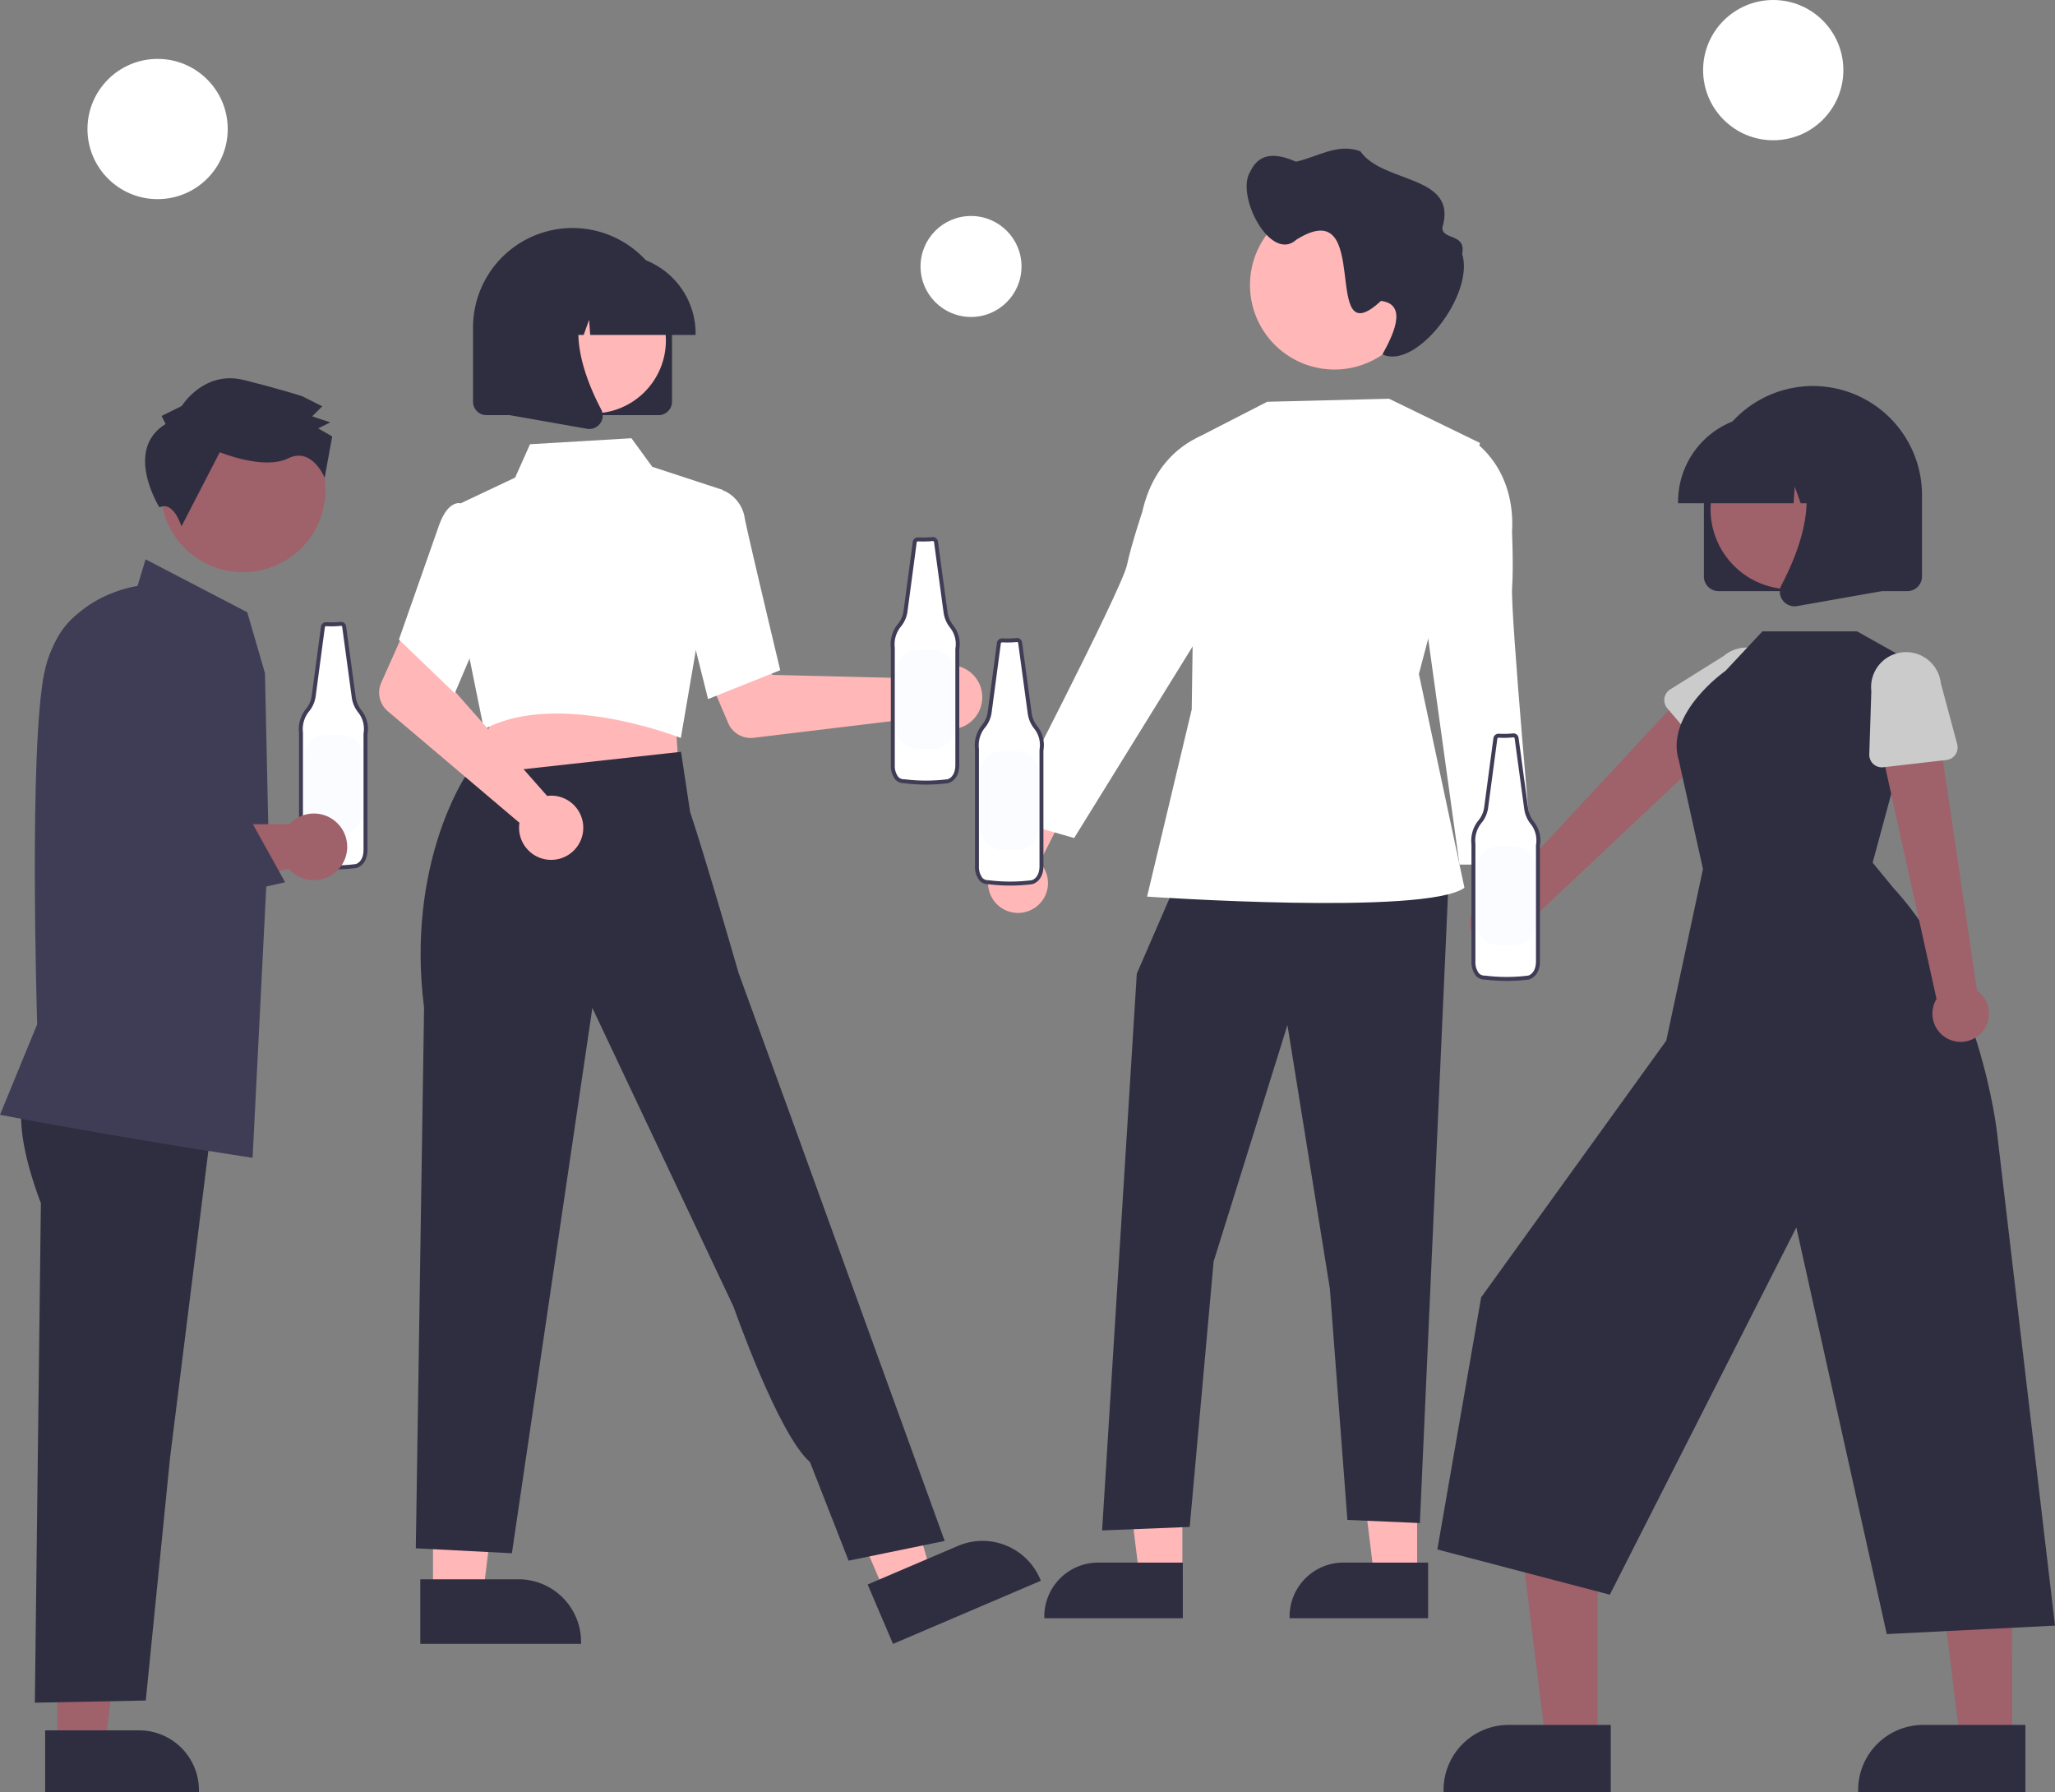 <svg xmlns="http://www.w3.org/2000/svg" width="183.593" height="160.107" viewBox="0 0 183.593 160.107">
  <rect x="0" y="0" width="183.593" height="160.107" fill="#808080" stroke="none"/>
  <g id="Gruppe_510" data-name="Gruppe 510" transform="translate(0)">
    <path id="Pfad_2244" data-name="Pfad 2244" d="M344.486,352.958a8.4,8.4,0,0,1-1.293.03.282.282,0,0,0-.31.245l-.825,6.186a2.511,2.511,0,0,1-.532,1.225,2.671,2.671,0,0,0-.6,2.041v10.508s-.053,1.4,1.023,1.4a15.562,15.562,0,0,0,3.88,0s.862-.163.862-1.456V362.792a2.531,2.531,0,0,0-.532-2.057,2.575,2.575,0,0,1-.516-1.218l-.857-6.315a.282.282,0,0,0-.3-.243Z" transform="translate(-314.035 -297.221)" fill="#fff"/>
    <path id="Pfad_2245" data-name="Pfad 2245" d="M343.356,374.362a15.705,15.705,0,0,1-1.949-.121,1.047,1.047,0,0,1-.776-.318,1.937,1.937,0,0,1-.412-1.267v-10.49a2.858,2.858,0,0,1,.642-2.166,2.333,2.333,0,0,0,.493-1.137l.825-6.185a.462.462,0,0,1,.505-.4,8.187,8.187,0,0,0,1.256-.03h0a.459.459,0,0,1,.488.4l.857,6.316a2.4,2.4,0,0,0,.48,1.133,2.7,2.7,0,0,1,.569,2.182v10.331c0,1.423-1,1.628-1.006,1.63A15.822,15.822,0,0,1,343.356,374.362Zm-.716-21.728a.106.106,0,0,0-.11.091l-.825,6.187a2.69,2.69,0,0,1-.57,1.313,2.5,2.5,0,0,0-.563,1.908v10.53a1.609,1.609,0,0,0,.314,1.015.7.7,0,0,0,.532.208h.022a15.4,15.4,0,0,0,3.836,0c.017,0,.707-.161.707-1.28l0-10.378a2.35,2.35,0,0,0-.495-1.913,2.76,2.76,0,0,1-.554-1.306l-.857-6.316a.105.105,0,0,0-.109-.09,8.607,8.607,0,0,1-1.317.03h-.014Z" transform="translate(-313.506 -296.691)" fill="#3f3d56"/>
    <path id="Pfad_2246" data-name="Pfad 2246" d="M110.463,261.989h1.307a1.96,1.96,0,0,1,1.96,1.96v4.918a1.96,1.96,0,0,1-1.96,1.96h-1.307a1.96,1.96,0,0,1-1.96-1.96v-4.918a1.96,1.96,0,0,1,1.96-1.96Z" transform="translate(-81.314 -196.337)" fill="#fafcff"/>
    <path id="Pfad_2247" data-name="Pfad 2247" d="M20.43,573.282h4.261l2.027-16.436H20.429Z" transform="translate(-15.31 -417.306)" fill="#9f616a"/>
    <path id="Pfad_2248" data-name="Pfad 2248" d="M249.773,747.424h8.392a5.348,5.348,0,0,1,5.348,5.348v.174h-13.74Z" transform="translate(-245.74 -592.839)" fill="#2f2e41"/>
    <path id="Pfad_2249" data-name="Pfad 2249" d="M241.767,518.7s-1.847,2.088,1.211,10.225l-.539,44.621,9.91-.193,2.178-21.766,3.966-31.762Z" transform="translate(-239.326 -421.432)" fill="#2f2e41"/>
    <path id="Pfad_2250" data-name="Pfad 2250" d="M256.246,383.416l-.109-.017c-12.678-1.934-22.245-3.787-22.34-3.806l-.119-.023L237,371.487c-.026-.845-.746-24.564.632-31.378,1.333-6.6,7.617-7.678,8.333-7.78l.719-2.382,9.084,4.727,1.584,5.453.322,14.945Z" transform="translate(-233.679 -279.977)" fill="#3f3d56"/>
    <path id="Pfad_2251" data-name="Pfad 2251" d="M276.666,420.57a2.965,2.965,0,0,0-2.178.953H259.219l-5.593,1.191.918,7.083,19.9-4.279a2.975,2.975,0,1,0,2.226-4.947Z" transform="translate(-248.627 -347.891)" fill="#9f616a"/>
    <circle id="Ellipse_222" data-name="Ellipse 222" cx="7.359" cy="7.359" r="7.359" transform="translate(11.727 46.69) rotate(-61.337)" fill="#9f616a"/>
    <path id="Pfad_2252" data-name="Pfad 2252" d="M287.229,269.477l-.357-.718,1.8-.892s1.98-3.222,5.564-2.317,5.2,1.447,5.2,1.447l1.791.9-.9.894,1.612.542-1.077.535,1.253.72-.675,3.693s-1.12-2.8-3.275-1.73-6.094-.553-6.094-.553l-3.423,6.625s-.706-2.322-1.965-1.7C286.675,276.921,283.458,271.8,287.229,269.477Z" transform="translate(-272.436 -231.598)" fill="#2f2e41"/>
    <path id="Pfad_2253" data-name="Pfad 2253" d="M251.195,373.45l-1.746-5.194-.422-17.314.744-2.457a6.863,6.863,0,1,1,12.962,4.485l-3.988,10.219.2.393,8.64-.07,3.069,5.524Z" transform="translate(-245.18 -290.218)" fill="#3f3d56"/>
    <path id="Pfad_2254" data-name="Pfad 2254" d="M590.122,416.814a2.659,2.659,0,0,0,.425-4.055l4.259-8.435-4.878.566-3.3,7.924a2.674,2.674,0,0,0,3.491,4Z" transform="translate(-497.668 -335.716)" fill="#ffb7b7"/>
    <path id="Pfad_2255" data-name="Pfad 2255" d="M488.3,517.8h-3.838L482.638,503H488.3Z" transform="translate(-361.694 -376.953)" fill="#ffb7b7"/>
    <path id="Pfad_2256" data-name="Pfad 2256" d="M705.815,692.586H693.44v-.157a4.817,4.817,0,0,1,4.816-4.816h7.559Z" transform="translate(-578.229 -548.016)" fill="#2f2e41"/>
    <path id="Pfad_2257" data-name="Pfad 2257" d="M404.6,517.8h-3.838L398.938,503H404.6Z" transform="translate(-298.968 -376.953)" fill="#ffb7b7"/>
    <path id="Pfad_2258" data-name="Pfad 2258" d="M618.368,692.586H605.993v-.156a4.817,4.817,0,0,1,4.816-4.817h7.559Z" transform="translate(-512.695 -548.015)" fill="#2f2e41"/>
    <path id="Pfad_2259" data-name="Pfad 2259" d="M399.783,312.572l-3.757,8.654-3.1,49.744,7.826-.313,2.138-23.713,6.594-21.12,3.791,23.546,1.565,20.661,6.476.28,2.581-57.739Z" transform="translate(-294.464 -234.245)" fill="#2f2e41"/>
    <path id="Pfad_2260" data-name="Pfad 2260" d="M664.25,272.694l-10.888.272-6.392,3.282-.351,24.21-3.987,16.715s24.91,1.714,28.353-.79l-4.07-19.1,5.458-20.637Z" transform="translate(-540.152 -237.072)" fill="#fff"/>
    <path id="Pfad_2261" data-name="Pfad 2261" d="M610.27,286.431l-1.013-.685s-4.2,1.259-5.44,6.858c0,0-.95,2.809-1.366,4.741-.478,2.215-11.033,22.563-11.033,22.563l6.319,1.813,11.585-18.736Z" transform="translate(-501.772 -246.853)" fill="#fff"/>
    <path id="Pfad_2262" data-name="Pfad 2262" d="M757.476,426.788a2.659,2.659,0,0,1,.71-4.015l-1.767-9.283,4.533,1.889.983,8.525a2.673,2.673,0,0,1-4.459,2.883Z" transform="translate(-625.425 -342.585)" fill="#ffb7b7"/>
    <path id="Pfad_2263" data-name="Pfad 2263" d="M745.793,288.5l1.163-.378s3.689,2.368,3.338,8.092c0,0,.138,2.962.006,4.934-.151,2.261,1.878,24.731,1.878,24.731H745.6l-2.817-20.348Z" transform="translate(-615.21 -248.636)" fill="#fff"/>
    <path id="Pfad_2264" data-name="Pfad 2264" d="M694.421,209.588a7.548,7.548,0,1,1-7.548-7.548h0a7.529,7.529,0,0,1,7.548,7.51Z" transform="translate(-567.651 -184.123)" fill="#ffb7b7"/>
    <path id="Pfad_2265" data-name="Pfad 2265" d="M678.457,185.585c.884-1.9,2.6-1.525,4.092-.881,1.9-.42,3.7-1.679,5.739-.935,2.011,2.925,8.764,2.065,7.327,6.827,0,1.141,2.147.477,1.772,2.346,1.138,3.6-4.109,10.408-7.122,8.974.745-1.366,2.447-4.467-.134-4.775-5.553,5.167-.573-9.839-7.55-5.475C680.27,193.781,677.107,187.7,678.457,185.585Z" transform="translate(-566.758 -170.258)" fill="#2f2e41"/>
    <path id="Pfad_2266" data-name="Pfad 2266" d="M759.807,398.852a2.508,2.508,0,0,0,3-2.4l18.951-17.838-4.264-3.4-17.32,18.648a2.522,2.522,0,0,0-.369,4.995Z" transform="translate(-626.435 -313.897)" fill="#9f616a"/>
    <path id="Pfad_2267" data-name="Pfad 2267" d="M830.97,371.13l-3.687-4.321a1.125,1.125,0,0,1,.259-1.683l4.8-3a3.123,3.123,0,0,1,4.041,4.764l-3.71,4.255a1.125,1.125,0,0,1-1.7-.009Z" transform="translate(-678.33 -303.533)" fill="#cbcbcb"/>
    <path id="Pfad_2268" data-name="Pfad 2268" d="M549.108,567.548h-4.634l-2.2-17.872h6.839Z" transform="translate(-406.383 -411.932)" fill="#9f616a"/>
    <path id="Pfad_2269" data-name="Pfad 2269" d="M763.271,751.5H748.33v-.189a5.816,5.816,0,0,1,5.815-5.815h9.126Z" transform="translate(-619.364 -591.396)" fill="#2f2e41"/>
    <path id="Pfad_2270" data-name="Pfad 2270" d="M696.916,567.548h-4.633l-2.2-17.872h6.839Z" transform="translate(-517.151 -411.932)" fill="#9f616a"/>
    <path id="Pfad_2271" data-name="Pfad 2271" d="M911.079,751.5H896.138v-.189a5.816,5.816,0,0,1,5.815-5.815h9.126Z" transform="translate(-730.132 -591.396)" fill="#2f2e41"/>
    <path id="Pfad_2272" data-name="Pfad 2272" d="M785.007,376.3l4.671-17.256-6.059-3.406H775.16l-3.29,3.519s-5.5,3.824-4.166,8.061l2.146,9.65L766.569,392.2l-16.537,22.933-3.914,22.526,15.409,4.04,16.663-32.81,8.079,36.329,15.03-.756-5.179-44.049s-1.476-13.419-9.215-21.8Z" transform="translate(-617.706 -299.233)" fill="#2f2e41"/>
    <path id="Pfad_2273" data-name="Pfad 2273" d="M912.445,414.448a2.508,2.508,0,0,0-.321-3.833L908.5,386.166l-5.2,1.642,5.207,23.547a2.522,2.522,0,0,0,3.94,3.092Z" transform="translate(-735.498 -322.109)" fill="#9f616a"/>
    <path id="Pfad_2274" data-name="Pfad 2274" d="M907.005,372.664l-5.643.651a1.125,1.125,0,0,1-1.253-1.153l.183-5.66a3.123,3.123,0,1,1,6.208-.7l1.463,5.452a1.125,1.125,0,0,1-.958,1.408Z" transform="translate(-733.108 -304.769)" fill="#cbcbcb"/>
    <path id="Pfad_2275" data-name="Pfad 2275" d="M841.146,285.178v-7.271a9.743,9.743,0,0,1,19.486,0v7.271a1.31,1.31,0,0,1-1.309,1.309H842.455A1.31,1.31,0,0,1,841.146,285.178Z" transform="translate(-688.921 -233.677)" fill="#2f2e41"/>
    <circle id="Ellipse_223" data-name="Ellipse 223" cx="7.143" cy="7.143" r="7.143" transform="translate(150.271 42.655) rotate(-28.663)" fill="#9f616a"/>
    <path id="Pfad_2276" data-name="Pfad 2276" d="M831.948,286.316a7.716,7.716,0,0,1,7.707-7.707h1.454a7.716,7.716,0,0,1,7.707,7.707v.145h-3.073l-1.048-2.935-.21,2.935H842.9l-.529-1.481-.106,1.481H831.948Z" transform="translate(-682.028 -241.504)" fill="#2f2e41"/>
    <path id="Pfad_2277" data-name="Pfad 2277" d="M868.477,304.781a1.289,1.289,0,0,1-.1-1.369c1.541-2.931,3.7-8.347.835-11.687l-.206-.24h8.314v12.483l-7.553,1.333a1.34,1.34,0,0,1-.232.02,1.3,1.3,0,0,1-1.056-.54Z" transform="translate(-709.214 -251.154)" fill="#2f2e41"/>
    <path id="Pfad_2278" data-name="Pfad 2278" d="M504.208,362.484a2.88,2.88,0,0,0-.289.349l-13.547-.331-1.58-2.888-4.67,1.815,2.3,5.384a2.186,2.186,0,0,0,2.272,1.311L504,366.275a2.868,2.868,0,1,0,.208-3.791Z" transform="translate(-421.363 -302.21)" fill="#ffb7b7"/>
    <path id="Pfad_2279" data-name="Pfad 2279" d="M154.372,517.456h4.454l2.119-17.181h-6.574Z" transform="translate(-115.687 -374.911)" fill="#ffb7b7"/>
    <path id="Pfad_2280" data-name="Pfad 2280" d="M383.519,693.572h8.772a5.59,5.59,0,0,1,5.59,5.59v.182H383.519Z" transform="translate(-345.97 -552.482)" fill="#2f2e41"/>
    <path id="Pfad_2281" data-name="Pfad 2281" d="M295.593,513.468l4.1-1.75-4.8-16.632-6.045,2.583Z" transform="translate(-216.462 -371.022)" fill="#ffb7b7"/>
    <path id="Pfad_2282" data-name="Pfad 2282" d="M543.007,683.771l8.067-3.446h0a5.59,5.59,0,0,1,7.337,2.945l.071.167-13.208,5.642Z" transform="translate(-465.492 -542.216)" fill="#2f2e41"/>
    <path id="Pfad_2283" data-name="Pfad 2283" d="M184.118,253.454l.322,5.22-9.415,1.008-9.852,1.054,2.9-7.926Z" transform="translate(-123.782 -189.458)" fill="#ffb7b7"/>
    <path id="Pfad_2284" data-name="Pfad 2284" d="M417.517,313.5c-.107-.042-10.741-4.178-17.273-.8l-.161.083-1.3-6.414-.742-13.79,4.832-2.283,1.33-2.98,9.061-.536,1.862,2.554,6.34,2.078-3.789,22.146Z" transform="translate(-356.851 -247.629)" fill="#fff"/>
    <path id="Pfad_2285" data-name="Pfad 2285" d="M477.1,315.064l1.121-8.806,2.552-.777.043.016a3.213,3.213,0,0,1,1.826,2.473c.364,1.843,3.109,13.312,3.137,13.428l.028.115-6.448,2.58Z" transform="translate(-416.101 -261.642)" fill="#fff"/>
    <path id="Pfad_2286" data-name="Pfad 2286" d="M420.589,470.813l8.584-1.761L415.454,431.2l-4.7-12.913s-2.978-10.353-4.324-14.36l-.812-5.376L386.4,400.675s-5.369,7.884-3.738,20.735l-.738,48.3,8.584.44,7.19-48.715,12.619,26.705s3.977,11.4,6.823,13.866Z" transform="translate(-344.776 -331.387)" fill="#2f2e41"/>
    <path id="Pfad_2287" data-name="Pfad 2287" d="M384.323,368a2.876,2.876,0,0,0-.452.025L374.9,357.863l1.043-3.122-4.506-2.19-2.384,5.348a2.186,2.186,0,0,0,.583,2.558l11.762,9.966A2.868,2.868,0,1,0,384.323,368Z" transform="translate(-334.99 -296.917)" fill="#ffb7b7"/>
    <path id="Pfad_2288" data-name="Pfad 2288" d="M375.895,322.1l3.506-9.986c.394-1.177.888-1.892,1.467-2.126a.905.905,0,0,1,.727-.007l1.572,1.986,1.459,6.129-3.741,8.8Z" transform="translate(-340.257 -264.96)" fill="#fff"/>
    <path id="Pfad_2289" data-name="Pfad 2289" d="M418.9,228.543h-15.39a1.2,1.2,0,0,1-1.194-1.194v-6.634a8.889,8.889,0,1,1,17.778,0v6.634A1.2,1.2,0,0,1,418.9,228.543Z" transform="translate(-360.056 -191.456)" fill="#2f2e41"/>
    <circle id="Ellipse_224" data-name="Ellipse 224" cx="6.517" cy="6.517" r="6.517" transform="translate(46.457 23.898)" fill="#ffb7b7"/>
    <path id="Pfad_2290" data-name="Pfad 2290" d="M435.627,228.52h-9.411l-.1-1.351-.482,1.351h-1.449L424,225.842l-.956,2.678h-2.8v-.133a7.04,7.04,0,0,1,7.032-7.032H428.6a7.04,7.04,0,0,1,7.032,7.032Z" transform="translate(-373.487 -198.598)" fill="#2f2e41"/>
    <path id="Pfad_2291" data-name="Pfad 2291" d="M422.551,245.727a1.223,1.223,0,0,1-.211-.019l-6.891-1.216V233.1h7.586l-.188.219c-2.613,3.047-.644,7.989.762,10.663a1.176,1.176,0,0,1-.093,1.249A1.189,1.189,0,0,1,422.551,245.727Z" transform="translate(-369.899 -207.402)" fill="#2f2e41"/>
    <path id="Pfad_2292" data-name="Pfad 2292" d="M762.487,392.718a8.4,8.4,0,0,1-1.293.03.282.282,0,0,0-.31.245l-.825,6.186a2.511,2.511,0,0,1-.532,1.225,2.671,2.671,0,0,0-.6,2.041v10.508s-.053,1.4,1.023,1.4a15.563,15.563,0,0,0,3.88,0s.862-.163.862-1.456V402.552a2.531,2.531,0,0,0-.532-2.057,2.574,2.574,0,0,1-.516-1.218l-.857-6.315A.282.282,0,0,0,762.487,392.718Z" transform="translate(-627.289 -327.018)" fill="#fff"/>
    <path id="Pfad_2293" data-name="Pfad 2293" d="M761.356,414.122a15.706,15.706,0,0,1-1.949-.121,1.047,1.047,0,0,1-.776-.318,1.937,1.937,0,0,1-.412-1.267v-10.49a2.858,2.858,0,0,1,.642-2.166,2.333,2.333,0,0,0,.493-1.137l.825-6.185a.462.462,0,0,1,.505-.4,8.183,8.183,0,0,0,1.256-.03h0a.459.459,0,0,1,.488.4l.857,6.316a2.4,2.4,0,0,0,.48,1.133,2.7,2.7,0,0,1,.569,2.182v10.331c0,1.423-1,1.628-1.006,1.63A15.83,15.83,0,0,1,761.356,414.122Zm-.716-21.728a.106.106,0,0,0-.11.091l-.825,6.187a2.689,2.689,0,0,1-.57,1.313,2.5,2.5,0,0,0-.563,1.908v10.53a1.609,1.609,0,0,0,.314,1.015.7.7,0,0,0,.532.208h.022a15.4,15.4,0,0,0,3.836,0c.017,0,.707-.161.707-1.28l0-10.378a2.35,2.35,0,0,0-.495-1.913,2.76,2.76,0,0,1-.554-1.306l-.857-6.316a.105.105,0,0,0-.109-.09,8.611,8.611,0,0,1-1.317.03h-.014Z" transform="translate(-626.759 -326.488)" fill="#3f3d56"/>
    <path id="Pfad_2294" data-name="Pfad 2294" d="M528.463,301.749h1.307a1.96,1.96,0,0,1,1.96,1.96v4.918a1.96,1.96,0,0,1-1.96,1.96h-1.307a1.96,1.96,0,0,1-1.96-1.96v-4.918a1.96,1.96,0,0,1,1.96-1.96Z" transform="translate(-394.567 -226.134)" fill="#fafcff"/>
    <path id="Pfad_2295" data-name="Pfad 2295" d="M585.486,358.718a8.4,8.4,0,0,1-1.293.03.282.282,0,0,0-.31.245l-.825,6.186a2.512,2.512,0,0,1-.532,1.225,2.671,2.671,0,0,0-.6,2.041v10.508s-.053,1.4,1.023,1.4a15.563,15.563,0,0,0,3.88,0s.862-.163.862-1.456V368.552a2.531,2.531,0,0,0-.532-2.057,2.575,2.575,0,0,1-.516-1.218l-.857-6.315A.282.282,0,0,0,585.486,358.718Z" transform="translate(-494.643 -301.538)" fill="#fff"/>
    <path id="Pfad_2296" data-name="Pfad 2296" d="M584.356,380.122a15.711,15.711,0,0,1-1.949-.121,1.047,1.047,0,0,1-.776-.318,1.937,1.937,0,0,1-.412-1.267v-10.49a2.857,2.857,0,0,1,.642-2.166,2.333,2.333,0,0,0,.492-1.137l.825-6.185a.462.462,0,0,1,.505-.4,8.183,8.183,0,0,0,1.256-.03h0a.459.459,0,0,1,.488.4l.857,6.316a2.4,2.4,0,0,0,.48,1.133,2.7,2.7,0,0,1,.569,2.182v10.331c0,1.423-1,1.628-1.006,1.63A15.812,15.812,0,0,1,584.356,380.122Zm-.716-21.728a.106.106,0,0,0-.11.091l-.825,6.187a2.69,2.69,0,0,1-.57,1.313,2.5,2.5,0,0,0-.563,1.908v10.53a1.608,1.608,0,0,0,.314,1.015.7.7,0,0,0,.532.208h.022a15.4,15.4,0,0,0,3.836,0c.017,0,.707-.161.707-1.28l0-10.378a2.349,2.349,0,0,0-.495-1.913,2.76,2.76,0,0,1-.554-1.306l-.857-6.316a.105.105,0,0,0-.109-.09,8.612,8.612,0,0,1-1.317.03h-.015Z" transform="translate(-494.114 -301.008)" fill="#3f3d56"/>
    <path id="Pfad_2297" data-name="Pfad 2297" d="M351.463,267.749h1.307a1.96,1.96,0,0,1,1.96,1.96v4.918a1.96,1.96,0,0,1-1.96,1.96h-1.307a1.96,1.96,0,0,1-1.96-1.96v-4.918a1.96,1.96,0,0,1,1.96-1.96Z" transform="translate(-261.922 -200.654)" fill="#fafcff"/>
    <path id="Pfad_2298" data-name="Pfad 2298" d="M555.487,322.718a8.394,8.394,0,0,1-1.293.03.282.282,0,0,0-.31.245l-.825,6.186a2.511,2.511,0,0,1-.532,1.225,2.671,2.671,0,0,0-.6,2.041v10.508s-.053,1.4,1.023,1.4a15.559,15.559,0,0,0,3.88,0s.862-.163.862-1.456V332.552a2.531,2.531,0,0,0-.532-2.057,2.575,2.575,0,0,1-.516-1.218l-.857-6.315A.282.282,0,0,0,555.487,322.718Z" transform="translate(-472.161 -274.559)" fill="#fff"/>
    <path id="Pfad_2299" data-name="Pfad 2299" d="M554.356,344.122a15.706,15.706,0,0,1-1.949-.121,1.047,1.047,0,0,1-.776-.318,1.938,1.938,0,0,1-.412-1.267v-10.49a2.858,2.858,0,0,1,.642-2.166,2.332,2.332,0,0,0,.492-1.137l.825-6.185a.462.462,0,0,1,.505-.4,8.183,8.183,0,0,0,1.256-.03h0a.459.459,0,0,1,.488.4l.857,6.316a2.4,2.4,0,0,0,.48,1.133,2.7,2.7,0,0,1,.569,2.182v10.331c0,1.423-1,1.628-1.006,1.63A15.829,15.829,0,0,1,554.356,344.122Zm-.716-21.728a.106.106,0,0,0-.11.091l-.825,6.187a2.69,2.69,0,0,1-.57,1.313,2.5,2.5,0,0,0-.563,1.908v10.53a1.609,1.609,0,0,0,.314,1.015.7.7,0,0,0,.532.208h.022a15.4,15.4,0,0,0,3.836,0c.017,0,.707-.161.707-1.28l0-10.378a2.35,2.35,0,0,0-.495-1.913,2.759,2.759,0,0,1-.554-1.306l-.857-6.316a.105.105,0,0,0-.109-.09,8.615,8.615,0,0,1-1.317.03h-.014Z" transform="translate(-471.632 -274.029)" fill="#3f3d56"/>
    <path id="Pfad_2300" data-name="Pfad 2300" d="M321.463,231.749h1.307a1.96,1.96,0,0,1,1.96,1.96v4.918a1.96,1.96,0,0,1-1.96,1.96h-1.307a1.96,1.96,0,0,1-1.96-1.96v-4.918a1.96,1.96,0,0,1,1.96-1.96Z" transform="translate(-239.439 -173.675)" fill="#fafcff"/>
    <circle id="Ellipse_225" data-name="Ellipse 225" cx="6.265" cy="6.265" r="6.265" transform="translate(7.815 5.262)" fill="#fff"/>
    <circle id="Ellipse_226" data-name="Ellipse 226" cx="6.265" cy="6.265" r="6.265" transform="translate(152.155)" fill="#fff"/>
    <circle id="Ellipse_227" data-name="Ellipse 227" cx="4.511" cy="4.511" r="4.511" transform="translate(82.24 19.295)" fill="#fff"/>
  </g>
</svg>
